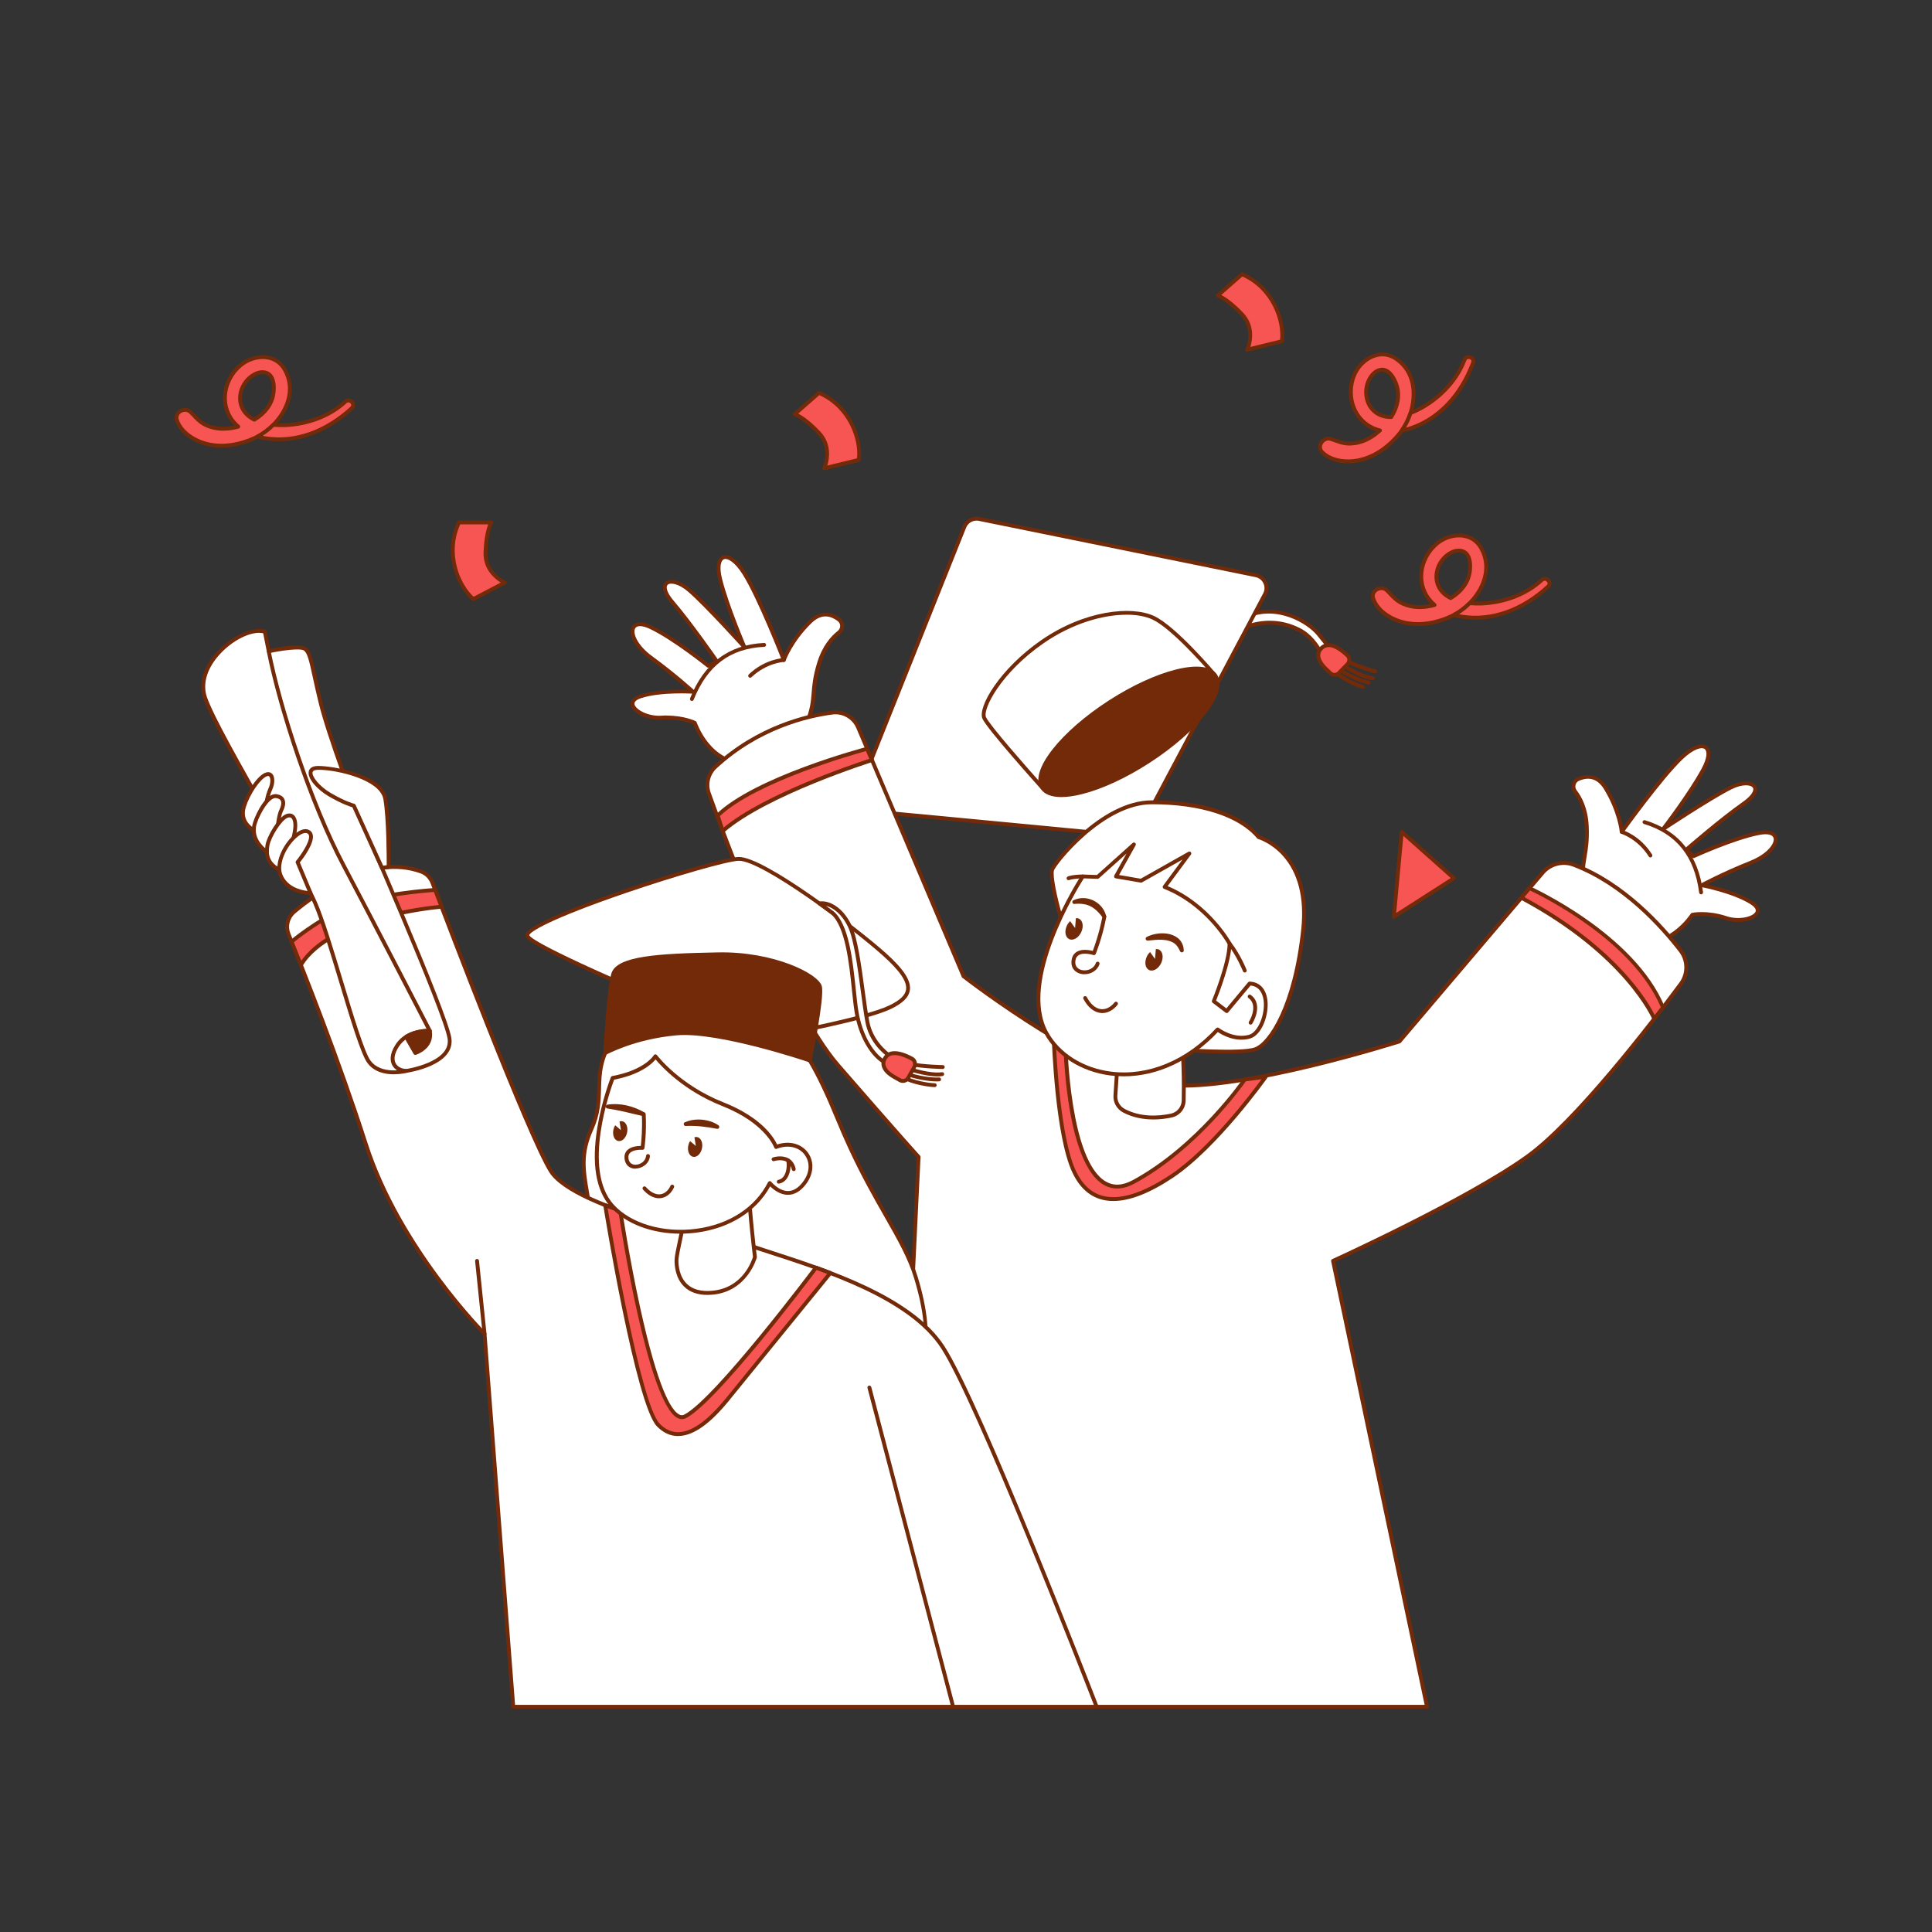 <svg transform="scale(1)" id="_01155_Graduation" xmlns="http://www.w3.org/2000/svg" viewBox="0 0 500 500" class="show_show__wrapper__graphic__5Waiy "><rect x="0" y="0" width="500" height="500" fill="#333333" stroke="none"/><title>React</title><g id="character-2"><path d="M320.47,163.02c5.93-2.65,11.22-2.33,15.77,0s5.87,7.28,7.3,7.85,1.96-1.23,1.96-1.23c0,0-1.8-2.54-4.34-5.61s-10.69-8.1-18.79-4.45c-8.1,3.65-1.91,3.44-1.91,3.44Z" fill="#fff" stroke-width="0"></path><path d="M344.08,171.48c-.23,0-.48-.05-.72-.14-.68-.27-1.22-1.11-1.96-2.28-1.12-1.77-2.65-4.18-5.39-5.59-4.73-2.42-9.9-2.42-15.34.01-.06.03-.12.04-.19.04-.94.03-2.54-.05-2.76-.98-.15-.67.28-1.54,4.44-3.42,8.49-3.83,16.86,1.54,19.38,4.58,2.52,3.05,4.34,5.62,4.36,5.64.09.12.11.28.07.43-.03.12-.35,1.13-1.19,1.54-.22.11-.46.16-.71.16ZM328.63,160.65c2.71,0,5.33.64,7.85,1.93,2.99,1.53,4.6,4.08,5.78,5.94.57.89,1.1,1.74,1.48,1.89.24.1.44.1.62.01.28-.13.48-.47.59-.71-.49-.68-2.08-2.85-4.16-5.37-2.36-2.85-10.23-7.9-18.2-4.31-3.08,1.39-3.71,2.06-3.84,2.27.24.13.96.22,1.62.22,2.83-1.25,5.59-1.88,8.27-1.88ZM320.48,163.02h0,0Z" fill="#732a09" stroke-width="0"></path><path d="M253.39,134.31l71.64,14.57c2.22.45,3.38,2.91,2.32,4.91l-32.25,60.72c-.64,1.21-1.95,1.91-3.31,1.78l-66.95-6.37c-2.25-.21-3.66-2.53-2.82-4.63l27.55-68.92c.61-1.52,2.22-2.39,3.82-2.06Z" fill="#fff" stroke-width="0"></path><path d="M292.11,216.81c-.12,0-.25,0-.37-.02l-66.95-6.37c-1.23-.12-2.31-.79-2.95-1.85-.64-1.05-.75-2.32-.29-3.47l27.55-68.92c.7-1.75,2.54-2.74,4.38-2.37h0l71.65,14.57c1.21.25,2.21,1.03,2.74,2.15.53,1.12.5,2.39-.08,3.48l-32.25,60.72c-.68,1.28-2,2.06-3.43,2.06ZM252.71,134.74c-1.16,0-2.23.7-2.68,1.82l-27.55,68.92c-.34.85-.26,1.79.22,2.57.48.78,1.28,1.28,2.19,1.37l66.95,6.37c1.17.1,2.27-.49,2.82-1.52l32.25-60.72c.43-.81.45-1.75.06-2.59-.39-.83-1.13-1.41-2.04-1.6l-71.65-14.57c-.19-.04-.39-.06-.58-.06Z" fill="#732a09" stroke-width="0"></path><path d="M269.76,203.86s-13.99-15.56-15.05-18.08,4.05-12.09,15.05-19.7,23.04-8.86,28.71-6.2,16.1,15.06,16.1,15.06l-44.81,28.93Z" fill="#fff" stroke-width="0"></path><path d="M269.76,204.37c-.14,0-.27-.06-.37-.17-.57-.64-14.06-15.65-15.14-18.22-1.28-3.04,4.54-12.91,15.23-20.31,11.15-7.72,23.37-8.98,29.21-6.24,5.7,2.67,15.84,14.68,16.27,15.19.09.11.13.25.11.4-.02.14-.1.27-.22.35l-44.81,28.93c-.08.05-.18.08-.27.08ZM291.53,159.09c-6.04,0-13.99,2.21-21.49,7.4-11.04,7.65-15.75,17.02-14.87,19.1.83,1.95,10.61,13.08,14.68,17.62l43.97-28.39c-1.9-2.21-10.64-12.19-15.56-14.49-1.72-.81-4.03-1.25-6.72-1.25Z" fill="#732a09" stroke-width="0"></path><ellipse cx="292.16" cy="189.4" rx="26.67" ry="9.14" transform="translate(-56.02 188.74) rotate(-32.85)" fill="#732a09" stroke-width="0"></ellipse><path d="M274.69,206.28c-2.6,0-4.44-.72-5.35-2.14-1.45-2.24-.35-5.88,3.09-10.25,3.33-4.22,8.48-8.69,14.51-12.59,6.03-3.89,12.22-6.75,17.44-8.04,5.39-1.34,9.16-.84,10.61,1.41,2.93,4.54-4.8,14.57-17.6,22.83-6.03,3.89-12.23,6.75-17.44,8.04-1.98.49-3.74.74-5.25.74ZM309.64,173.53c-1.42,0-3.11.23-5.02.71-5.12,1.27-11.2,4.08-17.14,7.91-5.94,3.83-11.01,8.23-14.27,12.37-3.11,3.94-4.21,7.25-3.03,9.08,1.18,1.83,4.65,2.19,9.53.98,5.12-1.27,11.2-4.08,17.14-7.91,11.92-7.69,19.84-17.52,17.3-21.45-.72-1.12-2.29-1.68-4.51-1.68Z" fill="#732a09" stroke-width="0"></path><path d="M352.68,178.28s-.09,0-.13-.02c-1.35-.36-5.5-2.13-7.79-4.39-.2-.19-.2-.51,0-.71.19-.2.51-.2.71,0,2.13,2.1,6.12,3.81,7.35,4.14.27.07.43.34.35.61-.06.22-.26.37-.48.37Z" fill="#732a09" stroke-width="0"></path><path d="M354.14,177.13s-.06,0-.09,0c-1.98-.37-5.78-2.02-8.27-3.88-.22-.17-.27-.48-.1-.7.17-.22.48-.27.7-.1,2.6,1.94,6.23,3.39,7.86,3.7.27.05.45.31.4.58-.04.24-.25.41-.49.41Z" fill="#732a09" stroke-width="0"></path><path d="M355.28,176.01s-.03,0-.05,0c-2.65-.27-6.2-2.27-8.72-3.91-.23-.15-.3-.46-.15-.69.15-.23.46-.3.69-.15,3.43,2.23,6.37,3.56,8.28,3.76.27.03.47.27.45.55-.03.26-.24.45-.5.45Z" fill="#732a09" stroke-width="0"></path><path d="M355.88,174.28s-.09,0-.14-.02c-.19-.05-4.66-1.33-8.04-2.94-.25-.12-.35-.42-.24-.67.12-.25.42-.36.67-.24,3.31,1.58,7.84,2.87,7.88,2.88.27.08.42.35.34.62-.06.22-.26.36-.48.36Z" fill="#732a09" stroke-width="0"></path><path d="M342.07,167.67c-1.36,1.21-1.29,3.12,1.03,5.37l1.2,1.16c.62.61,1.62.59,2.22-.03l2.24-2.32c.6-.62.59-1.62-.04-2.22-1.61-1.53-4.66-3.86-6.65-1.97Z" fill="#f75454" stroke-width="0"></path><path d="M345.38,175.15c-.54,0-1.05-.21-1.44-.59l-1.2-1.16c-1.4-1.37-2.1-2.68-2.08-3.91.02-.83.38-1.59,1.06-2.19,1.69-1.6,4.3-.9,7.33,1.97.4.38.62.89.64,1.44.01.56-.19,1.09-.58,1.49l-2.24,2.32c-.38.4-.9.62-1.46.63-.01,0-.02,0-.03,0ZM343.85,167.47c-.52,0-1.02.17-1.44.57,0,0,0,0-.01.01-.47.42-.72.92-.73,1.47-.02.93.59,2.02,1.77,3.17l1.2,1.16c.21.2.46.3.76.3.29,0,.55-.12.75-.33l2.24-2.32c.2-.21.31-.48.3-.77,0-.28-.12-.54-.32-.74-1.12-1.06-2.96-2.54-4.52-2.54ZM342.07,167.67h0,0Z" fill="#732a09" stroke-width="0"></path><path d="M409.91,229.77c-1.01-6.99,1.07-8.04.75-15.81-.19-4.55-1.76-7.48-3.03-9.12-.83-1.07-.44-2.67.81-3.2,2.04-.87,4.94-1.18,7.1,2.37,3.7,6.07,4.15,11.28,4.15,11.28,0,0,10.09-14.09,15.46-19.19,5.37-5.09,9.11-3.28,5.61,3.16-3.5,6.44-10.35,15.31-10.35,15.31,0,0,12.06-8.02,17.44-10.72s9.42-.06,3.4,4.16c-6.03,4.23-14.87,11.93-14.87,11.93l1.91,1.65s10.15-4.67,16.88-5.99c6.73-1.32,5.4,4.68-2.02,7.65-7.42,2.97-12.71,5.85-12.71,5.85,0,0,8.04,1.5,12.78,4.45,4.74,2.94-1.59,5.69-6.55,4.05-4.95-1.64-8.69-.85-8.69-.85,0,0-6.23,9.87-16.05,6.77,0,0-10.58-5.37-12.02-13.74Z" fill="#fff" stroke-width="0"></path><path d="M425.69,244.61c-1.23,0-2.54-.19-3.92-.62-.52-.25-10.9-5.61-12.36-14.13,0,0,0,0,0-.01-.56-3.83-.19-5.97.19-8.23.34-2.01.69-4.08.55-7.63-.18-4.41-1.69-7.24-2.92-8.84-.5-.64-.66-1.46-.46-2.25.2-.78.74-1.4,1.47-1.72,3.15-1.35,5.89-.44,7.73,2.57,2.69,4.4,3.68,8.33,4.04,10.25,2.42-3.33,10.23-13.92,14.8-18.26,2.88-2.73,5.56-3.75,6.98-2.65,1.3,1,1.09,3.34-.59,6.41-2.4,4.41-6.39,10-8.67,13.08,3.81-2.48,11.21-7.23,15.09-9.18,3.02-1.52,5.98-1.53,6.88-.03.38.63.84,2.38-2.97,5.05-5.18,3.63-12.54,9.92-14.39,11.52l1.23,1.06c1.72-.77,10.63-4.7,16.7-5.89,3.79-.74,4.67.79,4.87,1.49.58,1.96-1.74,5.16-6.62,7.12-5.24,2.1-9.45,4.17-11.43,5.18,2.52.57,7.95,1.97,11.57,4.22,2.21,1.37,2.04,2.65,1.74,3.29-.93,1.99-5.24,2.82-8.71,1.67-4.15-1.37-7.42-1-8.23-.87-.81,1.17-5.47,7.41-12.58,7.41ZM410.4,229.69c1.38,8.02,11.65,13.32,11.75,13.37,9.26,2.92,15.34-6.49,15.41-6.59.07-.11.19-.19.32-.22.16-.03,3.92-.8,8.95.86,3.32,1.1,6.91.1,7.49-1.14.37-.79-.69-1.6-1.36-2.01-4.6-2.86-12.53-4.36-12.61-4.38-.21-.04-.37-.2-.4-.41-.03-.21.07-.42.25-.52.05-.03,5.4-2.93,12.77-5.87,4.54-1.82,6.42-4.6,6.03-5.91-.27-.9-1.66-1.19-3.72-.79-6.59,1.29-16.67,5.91-16.77,5.95-.18.08-.39.05-.54-.08l-1.91-1.65c-.11-.09-.17-.23-.17-.38,0-.15.06-.28.17-.38.09-.08,8.93-7.77,14.91-11.96,2.55-1.79,3.04-3.12,2.68-3.71-.46-.77-2.65-1.06-5.57.41-5.29,2.66-17.26,10.61-17.38,10.69-.2.14-.48.1-.64-.08s-.18-.45-.03-.65c.07-.09,6.86-8.92,10.3-15.24,1.64-3.02,1.49-4.65.86-5.14-.79-.61-2.9-.05-5.68,2.58-5.28,5-15.3,18.97-15.4,19.11-.12.17-.34.24-.54.19-.2-.06-.35-.23-.37-.44,0-.05-.49-5.18-4.08-11.06-1.59-2.6-3.77-3.33-6.48-2.17-.44.19-.77.57-.89,1.05-.13.49-.02,1,.28,1.39,1.32,1.71,2.94,4.73,3.13,9.41.15,3.66-.23,5.88-.56,7.84-.39,2.28-.72,4.25-.19,7.91Z" fill="#732a09" stroke-width="0"></path><path d="M440.24,231.45c-.25,0-.46-.18-.5-.44-1.21-9.4-5.89-15.22-14.3-17.78-.26-.08-.41-.36-.33-.62.08-.26.36-.41.62-.33,8.71,2.65,13.76,8.91,15.01,18.61.04.27-.16.52-.43.56-.02,0-.04,0-.06,0Z" fill="#732a09" stroke-width="0"></path><path d="M427.13,221.9c-.17,0-.33-.08-.42-.23-2.91-4.61-7.12-5.89-7.16-5.9-.26-.08-.42-.35-.34-.62.08-.26.35-.42.62-.34.19.05,4.6,1.38,7.72,6.33.15.23.08.54-.16.69-.08.05-.18.08-.27.08Z" fill="#732a09" stroke-width="0"></path><path d="M208.75,187.27c2.71-6.52.95-8.05,3.19-15.5,1.31-4.36,3.55-6.81,5.19-8.09,1.07-.84,1.08-2.48,0-3.3-1.76-1.35-4.49-2.37-7.47.54-5.09,4.97-6.81,9.9-6.81,9.9,0,0-6.29-16.15-10.23-22.42-3.95-6.26-8.02-5.43-6.22,1.67s6.24,17.39,6.24,17.39c0,0-9.7-10.75-14.24-14.7-4.54-3.95-9.12-2.39-4.32,3.19,4.79,5.59,11.46,15.24,11.46,15.24l-2.26,1.12s-8.68-7.04-14.87-9.98c-6.19-2.94-6.39,3.2.07,7.91,6.45,4.71,10.87,8.81,10.87,8.81,0,0-8.16-.53-13.48,1.15-5.32,1.68.14,5.91,5.34,5.55,5.21-.36,8.63,1.33,8.63,1.33,0,0,3.6,11.11,13.88,10.53,0,0,11.58-2.58,15.04-10.34Z" fill="#fff" stroke-width="0"></path><path d="M193,198.12c-9.22,0-13.01-9.14-13.57-10.67-.76-.32-3.85-1.5-8.19-1.2-3.64.26-7.61-1.61-8.02-3.77-.13-.69.02-1.97,2.5-2.75,4.07-1.29,9.67-1.3,12.26-1.23-1.67-1.47-5.23-4.52-9.79-7.85-4.25-3.1-5.7-6.77-4.65-8.53.37-.62,1.61-1.89,5.09-.23,5.59,2.65,13.25,8.66,14.72,9.84l1.46-.72c-1.4-2.01-6.98-9.93-11.09-14.73-3.03-3.53-2.15-5.11-1.63-5.62,1.24-1.24,4.1-.49,6.66,1.73,3.28,2.85,9.28,9.28,12.35,12.63-1.44-3.55-3.93-9.96-5.16-14.82-.86-3.39-.49-5.71,1.02-6.36,1.65-.71,3.99.94,6.11,4.29,3.36,5.33,8.31,17.53,9.83,21.35.82-1.78,2.76-5.33,6.45-8.93,2.52-2.46,5.4-2.66,8.12-.58.63.48.99,1.22,1,2.02,0,.82-.36,1.57-1,2.07-1.59,1.24-3.75,3.61-5.02,7.84-1.02,3.4-1.19,5.5-1.36,7.53-.19,2.29-.36,4.45-1.85,8.02,0,0,0,0,0,.01-3.52,7.9-14.91,10.52-15.39,10.62-.28.02-.55.02-.81.02ZM172.67,185.2c4.42,0,7.24,1.37,7.37,1.43.12.06.21.17.25.29.04.11,3.6,10.73,13.38,10.18.03-.01,11.29-2.61,14.61-10.04,1.42-3.42,1.58-5.41,1.77-7.71.16-1.98.34-4.23,1.4-7.73,1.34-4.48,3.66-7.01,5.36-8.34.39-.31.62-.77.62-1.28,0-.49-.22-.94-.61-1.24-2.34-1.8-4.63-1.63-6.81.5-4.95,4.83-6.67,9.66-6.69,9.71-.07.2-.25.33-.46.33-.21,0-.4-.12-.47-.32-.06-.16-6.32-16.18-10.19-22.33-2.04-3.24-3.95-4.3-4.87-3.91-.73.31-1.29,1.86-.44,5.19,1.77,6.98,6.17,17.22,6.21,17.32.1.23.02.49-.19.62-.21.13-.48.1-.64-.09-.1-.11-9.73-10.77-14.2-14.66-2.46-2.14-4.66-2.41-5.29-1.77-.49.49-.35,1.9,1.68,4.26,4.76,5.54,11.42,15.19,11.49,15.28.08.12.11.27.07.41-.04.14-.13.26-.26.32l-2.26,1.12c-.17.09-.38.06-.54-.06-.09-.07-8.71-7.03-14.77-9.92-1.9-.9-3.32-.96-3.8-.16-.7,1.17.44,4.33,4.38,7.21,6.4,4.68,10.87,8.81,10.92,8.85.15.14.2.37.12.56-.08.2-.28.31-.49.3-.08,0-8.13-.51-13.3,1.12-.75.24-1.98.76-1.81,1.62.25,1.34,3.47,3.2,6.97,2.96.52-.04,1.03-.05,1.51-.05ZM208.75,187.27h0,0Z" fill="#732a09" stroke-width="0"></path><path d="M179.06,181.41c-.06,0-.12-.01-.18-.04-.26-.1-.38-.39-.28-.65,3.61-9.09,10.05-13.9,19.14-14.32.28-.03.51.2.52.48.01.28-.2.51-.48.52-8.79.4-14.76,4.88-18.26,13.69-.08.2-.27.32-.46.32Z" fill="#732a09" stroke-width="0"></path><path d="M194.13,175.4c-.13,0-.27-.05-.36-.16-.19-.2-.18-.52.02-.71,4.25-4.02,8.85-4.21,9.05-4.22.27,0,.51.21.52.48,0,.28-.21.51-.48.52-.04,0-4.43.2-8.4,3.95-.1.09-.22.14-.34.14Z" fill="#732a09" stroke-width="0"></path><path d="M399.24,225.85l-37.08,43.68s-40.51,12.93-59.5,11.31c-18.99-1.62-53.3-28.17-53.3-28.17l-27.29-64.41c-1.12-2.63-3.84-4.2-6.68-3.83-6.73.88-19.25,3.89-30.25,14.05-1.88,1.74-2.55,4.43-1.69,6.84,4.63,12.96,20.38,55.35,33.51,70.46,15.58,17.94,20.77,23.64,20.77,23.64l-6.88,142.3h138.46l-24.32-115.39s34.19-15.5,50.15-26.91c12.68-9.06,32.32-34.66,39.85-44.78,1.9-2.56,1.89-6.07-.06-8.59-4.78-6.2-14.71-17.31-27.64-22.23-2.85-1.08-6.08-.29-8.05,2.04Z" fill="#fff" stroke-width="0"></path><path d="M369.31,442.21h-138.46c-.14,0-.27-.06-.36-.16-.09-.1-.14-.23-.14-.37l6.87-142.09c-.93-1.03-6.59-7.32-20.64-23.5-13.2-15.2-29.06-57.9-33.6-70.62-.93-2.6-.22-5.5,1.82-7.38,11.17-10.31,23.92-13.31,30.53-14.18,3.04-.4,6.01,1.3,7.21,4.13l27.24,64.29c2.09,1.6,34.81,26.45,52.93,27.99,18.13,1.55,56.57-10.43,59.17-11.25l36.99-43.57.38.32-.38-.32c2.09-2.47,5.55-3.34,8.61-2.18,13.05,4.96,23.06,16.16,27.86,22.39,2.07,2.68,2.09,6.46.06,9.2-7.79,10.48-27.28,35.83-39.96,44.89-14.93,10.67-46.14,25.08-49.87,26.79l24.23,115c.03.15,0,.3-.1.42-.09.12-.24.18-.39.18ZM231.37,441.21h137.32l-24.19-114.79c-.05-.23.07-.46.28-.56.34-.16,34.33-15.61,50.07-26.86,12.56-8.98,31.98-34.23,39.74-44.67,1.77-2.37,1.74-5.66-.05-7.99-4.74-6.15-14.6-17.19-27.42-22.06-2.66-1.01-5.67-.25-7.49,1.89l-37.08,43.68c-.06.07-.14.12-.23.15-.41.13-40.82,12.95-59.7,11.33-18.92-1.62-52.16-27.19-53.56-28.28-.07-.05-.12-.12-.15-.2l-27.29-64.41c-1.03-2.42-3.56-3.87-6.16-3.53-6.49.85-19.01,3.79-29.98,13.92-1.74,1.61-2.35,4.08-1.56,6.31,4.53,12.68,20.34,55.24,33.42,70.3,15.39,17.72,20.71,23.58,20.76,23.63.09.1.14.23.13.36l-6.85,141.78Z" fill="#732a09" stroke-width="0"></path><path d="M322.14,279.37s-11.73,17.22-28.68,26.46c-16.95,9.23-17.73-35.59-17.73-35.59l-3.04-1.77s.75,25.12,5.28,34.74c4.52,9.62,13.64,8.95,25.28,1.18s24.32-25.73,24.32-25.73l-5.43.71Z" fill="#f75454" stroke-width="0"></path><path d="M288.12,310.82c-1.1,0-2.15-.14-3.12-.41-3.2-.89-5.71-3.24-7.48-6.99-4.51-9.6-5.29-33.91-5.32-34.94,0-.18.09-.35.24-.44.16-.09.35-.09.51,0l3.04,1.77c.15.09.25.25.25.42,0,.3.63,30.13,9.91,35.53,2.08,1.21,4.4,1.09,7.08-.38,16.64-9.06,28.39-26.13,28.51-26.3.08-.12.21-.2.35-.21l5.43-.71c.2-.03.39.07.49.24.1.17.09.38-.02.55-.13.18-12.86,18.13-24.45,25.86-6,4-11.17,6.01-15.41,6.01ZM273.23,269.36c.19,4.58,1.25,25.25,5.19,33.64,1.63,3.47,3.93,5.64,6.84,6.45,4.45,1.24,10.41-.6,17.71-5.47,9.92-6.61,20.74-20.88,23.51-24.67l-4.06.53c-1.34,1.9-12.81,17.76-28.73,26.43-2.98,1.62-5.69,1.74-8.06.36-9.37-5.46-10.32-32.81-10.4-36.1l-2.01-1.17Z" fill="#732a09" stroke-width="0"></path><path d="M305.29,261.29c1.13,11.14,1.16,19.38,1.05,23.53-.05,1.89-1.39,3.51-3.24,3.89-3.05.64-7.86,1.03-12.2-1.25-1.45-.76-2.33-2.29-2.23-3.92l.6-9.17,16.02-13.08Z" fill="#fff" stroke-width="0"></path><path d="M298.46,289.71c-2.48,0-5.21-.45-7.8-1.8-1.63-.86-2.61-2.58-2.49-4.4l.6-9.17c0-.14.08-.27.18-.35l16.02-13.08c.14-.12.34-.15.51-.07.17.07.29.23.31.41,1.15,11.28,1.15,19.62,1.05,23.59-.05,2.14-1.55,3.94-3.64,4.37-1.36.28-2.99.51-4.74.51ZM289.75,274.62l-.59,8.95c-.09,1.42.68,2.78,1.96,3.45,4.15,2.17,8.75,1.85,11.87,1.2,1.63-.34,2.8-1.75,2.84-3.42.1-3.84.09-11.78-.96-22.54l-15.13,12.36Z" fill="#732a09" stroke-width="0"></path><path d="M274.56,237.6c-1.7-5.9-2.65-10.88-2.3-12.42s12.8-17.55,25.84-17.55,22.88,3.32,27.62,9.01c0,0,13.6,3.81,11.54,23.75-2.06,19.94-8.52,29.79-12.42,31.16s-21.86,0-21.86,0l-28.43-33.96Z" fill="#fff" stroke-width="0"></path><path d="M317.38,272.66c-6.31,0-13.94-.58-14.43-.61-.13-.01-.26-.08-.35-.18l-28.43-33.96c-.04-.05-.08-.12-.1-.18-1.4-4.87-2.75-10.75-2.3-12.67.35-1.51,12.96-17.93,26.33-17.93s22.94,3.22,27.91,9.08c.72.23,3.76,1.36,6.62,4.49,2.94,3.22,6.21,9.26,5.12,19.74-2.14,20.62-8.79,30.19-12.75,31.58-1.36.48-4.32.64-7.64.64ZM303.24,271.07c2.02.15,17.92,1.26,21.45.01,3.57-1.26,10.01-10.73,12.09-30.74.83-7.98-.84-14.53-4.83-18.92-3.01-3.32-6.31-4.28-6.35-4.29-.1-.03-.18-.08-.25-.16-4.68-5.61-14.6-8.83-27.24-8.83s-24.99,15.71-25.36,17.16c-.32,1.4.58,6.24,2.26,12.07l28.23,33.71Z" fill="#732a09" stroke-width="0"></path><path d="M280.21,226.83s-17.19,26.17-9.5,40.39c6.7,12.37,28.31,16.66,44.39-.79,0,0,3.96,3.09,8.29,1.86s6.68-13.49,0-13.74l-5.94,7.13-3.34-2.55s4.08-9.93,4.08-14.92c0,0-5.52-10.2-16.8-14.65l6.41-8.66-12.5,7.05-6.48-1.11,4.63-8.29-9.39,8.41-3.85-.12Z" fill="#fff" stroke-width="0"></path><path d="M290.85,278.55c-1.14,0-2.28-.07-3.42-.21-7.56-.95-13.98-5.01-17.15-10.88-3.27-6.03-2.65-14.76,1.84-25.95,3.32-8.27,7.64-14.89,7.68-14.95.1-.15.26-.21.43-.23l3.65.12,9.24-8.28c.18-.16.45-.17.65-.02.19.15.24.42.12.63l-4.28,7.67,5.61.96,12.34-6.97c.21-.11.46-.07.62.1.16.18.17.44.03.63l-6.03,8.15c10.92,4.59,16.4,14.53,16.46,14.63.04.07.06.16.06.24,0,4.56-3.24,12.91-3.98,14.76l2.66,2.03,5.63-6.76c.1-.12.26-.18.4-.18,2.56.1,4.23,1.84,4.59,4.8.46,3.78-1.43,9.05-4.47,9.92-3.79,1.09-7.24-.92-8.36-1.67-6.96,7.4-15.65,11.46-24.33,11.46ZM280.48,227.34c-1.67,2.63-16.41,26.55-9.32,39.64,3.02,5.58,9.15,9.46,16.4,10.36,9.58,1.2,19.49-2.9,27.19-11.25.18-.19.47-.21.68-.06.04.03,3.82,2.92,7.85,1.77,2.26-.65,4.19-5.19,3.75-8.84-.17-1.38-.83-3.67-3.39-3.9l-5.78,6.93c-.17.21-.47.24-.69.08l-3.34-2.55c-.18-.14-.25-.38-.16-.59.04-.1,3.98-9.72,4.04-14.6-.63-1.1-6.13-10.23-16.49-14.32-.14-.06-.25-.18-.3-.33-.04-.15-.01-.31.08-.44l5.01-6.78-10.46,5.9c-.1.06-.22.08-.33.06l-6.48-1.11c-.16-.03-.3-.13-.37-.28s-.06-.32.01-.46l3.17-5.68-7.16,6.42c-.1.09-.22.14-.35.13l-3.56-.12Z" fill="#732a09" stroke-width="0"></path><path d="M296.77,242.48c3.38-1.75,9.33-1.3,9.59,3.45.03.28-.18.52-.45.54-.22.02-.41-.1-.5-.28-.36-.77-.76-1.47-1.32-1.93-1.95-1.45-4.69-1.07-7-.83-.57.12-.84-.72-.31-.95h0Z" fill="#732a09" stroke-width="0"></path><path d="M277.81,232.99c3.35-1.65,7.59.46,8.45,4.04.08.26-.06.55-.33.63-.22.07-.45-.02-.58-.21-1.26-1.76-2.86-3.24-5.07-3.49-.71-.1-1.5-.1-2.22-.02-.55.07-.76-.74-.26-.95h0Z" fill="#732a09" stroke-width="0"></path><path d="M280.66,252.14c-.34,0-.68-.04-1-.12-1.36-.34-2.68-1.48-2.31-3.65.15-.92.59-1.6,1.31-2.04,1.34-.81,3.27-.46,4.15-.24.44-1.15,1.68-4.61,2.51-8.94.05-.27.31-.45.58-.4.27.05.45.31.4.58-1.03,5.42-2.71,9.51-2.73,9.55-.1.24-.37.37-.62.28-.02,0-2.44-.79-3.78.02-.46.28-.74.72-.84,1.34-.31,1.84,1,2.37,1.57,2.52,1.37.34,3.18-.25,3.7-1.82.09-.26.37-.4.63-.31.26.09.4.37.31.63-.58,1.73-2.3,2.59-3.89,2.59Z" fill="#732a09" stroke-width="0"></path><path d="M300.5,249.27c-.71,1.47-2.11,2.26-3.12,1.77s-1.27-2.07-.56-3.54c.21-.44.5-.82.81-1.12l1.29,1.79.21-2.55c.28-.03.55,0,.8.13,1.01.49,1.27,2.07.56,3.53Z" fill="#732a09" stroke-width="0"></path><path d="M279.81,241.27c-.71,1.47-2.11,2.26-3.12,1.77s-1.27-2.07-.56-3.54c.21-.44.5-.82.81-1.12l1.29,1.79.21-2.55c.28-.03.55,0,.8.13,1.01.49,1.27,2.07.56,3.53Z" fill="#732a09" stroke-width="0"></path><path d="M285.28,262.18c-.13,0-.25,0-.38-.02-1.76-.16-3.36-1.46-4.51-3.64-.13-.24-.03-.55.21-.67.24-.13.55-.04.67.21.99,1.88,2.31,2.98,3.72,3.11,1.22.11,2.48-.52,3.44-1.74.17-.21.49-.25.7-.08.22.17.25.49.08.7-1.08,1.37-2.5,2.13-3.94,2.13Z" fill="#732a09" stroke-width="0"></path><path d="M323.66,265.17c-.09,0-.18-.02-.26-.07-.24-.14-.31-.45-.17-.69.95-1.56,1.99-4.6-.11-6.1-.23-.16-.28-.47-.12-.7.16-.23.47-.28.7-.12,2.7,1.92,1.52,5.57.39,7.43-.09.15-.26.24-.43.24Z" fill="#732a09" stroke-width="0"></path><path d="M280.21,226.83c-2.77.06-3.67.47-3.67.47" fill="#fff" stroke-width="0"></path><path d="M276.54,227.8c-.19,0-.38-.11-.46-.3-.11-.25,0-.54.25-.66.1-.05,1.08-.46,3.87-.52.29,0,.5.21.51.49s-.21.5-.49.51c-2.58.06-3.47.43-3.48.43-.06.03-.13.04-.2.04Z" fill="#732a09" stroke-width="0"></path><path d="M318.2,244.2c2.39,3.06,3.94,6.98,3.94,6.98" fill="#fff" stroke-width="0"></path><path d="M322.14,251.68c-.2,0-.39-.12-.46-.32-.02-.04-1.55-3.88-3.87-6.85-.17-.22-.13-.53.09-.7.22-.17.53-.13.7.09,2.41,3.08,3.95,6.94,4.01,7.1.1.26-.02.55-.28.65-.06.02-.12.04-.18.04Z" fill="#732a09" stroke-width="0"></path><path d="M395.83,229.86s26.65,11.86,34.55,30.87l-2.25,2.92s-6.87-16.63-34.39-31.32l2.09-2.47Z" fill="#f75454" stroke-width="0"></path><path d="M428.13,264.15s-.04,0-.07,0c-.18-.02-.33-.14-.4-.3-.07-.17-7.15-16.65-34.17-31.07-.13-.07-.23-.2-.26-.35s.01-.3.11-.42l2.09-2.47c.14-.17.38-.22.58-.13.27.12,26.92,12.16,34.81,31.14.07.17.04.36-.07.5l-2.25,2.92c-.1.12-.24.19-.4.19ZM394.52,232.18c13.96,7.54,22.44,15.56,27.12,20.99,3.93,4.56,5.87,8.05,6.6,9.52l1.57-2.04c-7.38-17.3-30.74-28.73-33.84-30.19l-1.45,1.71Z" fill="#732a09" stroke-width="0"></path><path d="M185.74,211.04c10.02-9.68,38.67-17.27,38.67-17.27l1.24,2.93s-27.45,8.61-38.62,18.35l-1.29-4Z" fill="#f75454" stroke-width="0"></path><path d="M187.02,215.55s-.09,0-.13-.02c-.16-.04-.29-.17-.34-.33l-1.29-4c-.06-.18,0-.38.13-.51,10-9.66,37.71-17.08,38.89-17.39.24-.06.49.06.59.29l1.24,2.92c.06.13.05.28,0,.41-.06.13-.17.22-.3.27-.27.08-27.48,8.69-38.44,18.25-.09.08-.21.12-.33.12ZM186.31,211.19l.96,2.99c10.56-8.75,33.9-16.56,37.7-17.79l-.86-2.02c-3.54.98-28.46,8.07-37.8,16.82Z" fill="#732a09" stroke-width="0"></path></g><g id="character-3"><path d="M150.23,349.79c6.81,17.33,66.95,18.26,79.68,12.49,12.72-5.76,10.48-20.61,7.14-31.6-2.91-9.62-9.61-17.65-17.05-33.71-1.06-2.28-2.12-4.71-3.2-7.34-2.48-6.05-4.79-11.05-7.24-15.19-6.12-10.35-13.15-15.22-25.85-17.04-8.29-4.45-14.92-1.07-20.47,5.21-1.57,1.76-3.04,3.75-4.44,5.86-3.47,5.24-3.65,9.1-3.75,13.01-.09,3.27-.13,6.57-2.01,10.74-4.14,9.18-.63,14.58-.05,24.78.58,10.19-9.59,15.47-2.77,32.8Z" fill="#fff" stroke-width="0"></path><path d="M204.14,365.97c-14.56,0-31.49-1.92-42.54-6.4-6.36-2.58-10.34-5.81-11.83-9.6h0c-4.38-11.13-1.83-17.47.42-23.06,1.29-3.21,2.52-6.25,2.31-9.89-.18-3.15-.63-5.79-1.07-8.34-.94-5.48-1.75-10.22,1.16-16.67,1.78-3.96,1.87-7.17,1.96-10.27v-.27c.11-3.66.22-7.8,3.84-13.27,1.55-2.34,3.02-4.28,4.48-5.91,6.68-7.56,13.55-9.32,21-5.36,12.51,1.81,19.84,6.66,26.12,17.27,2.29,3.87,4.53,8.58,7.27,15.25,1.07,2.61,2.12,5,3.19,7.32,3.34,7.22,6.51,12.76,9.3,17.65,3.44,6.02,6.16,10.78,7.77,16.12,5.1,16.82,2.61,27.66-7.41,32.2-4.53,2.05-14.52,3.24-25.97,3.24ZM176.38,255.89c-4.38,0-8.6,2.34-12.76,7.05-1.43,1.6-2.87,3.5-4.39,5.8-3.47,5.23-3.57,9.05-3.67,12.75v.27c-.1,3.2-.19,6.52-2.05,10.66-2.79,6.18-2.04,10.55-1.09,16.09.42,2.46.9,5.25,1.08,8.45.22,3.86-1.04,7-2.38,10.32-2.29,5.68-4.66,11.56-.42,22.32h0c1.38,3.52,5.18,6.56,11.28,9.04,19.55,7.94,57.58,7.78,67.73,3.18,9.63-4.36,11.88-14.5,6.87-31-1.58-5.24-4.28-9.95-7.68-15.92-2.8-4.91-5.98-10.48-9.34-17.73-1.08-2.33-2.13-4.74-3.21-7.36-2.68-6.54-4.97-11.35-7.21-15.12-6.2-10.47-13.1-15.02-25.49-16.8-.06,0-.11-.03-.17-.05-2.42-1.3-4.78-1.95-7.09-1.95Z" fill="#732a09" stroke-width="0"></path><path d="M192.15,321.74c15.84,5.35,42.32,12.27,51.84,26.92s39.82,93.05,39.82,93.05h-150.97l-7.44-96.52s-21.99-21.92-30.72-49.12c-7-21.82-16.51-45.7-19.99-54.29-.83-2.05-.25-4.39,1.44-5.82,5.89-4.95,20.1-15.11,32.92-10.38,1.34.49,2.37,1.59,2.88,2.93,4.21,11.12,24.81,65.19,30.61,74.55,6.47,10.44,49.61,18.68,49.61,18.68Z" fill="#fff" stroke-width="0"></path><path d="M283.81,442.21h-150.97c-.26,0-.48-.2-.5-.46l-7.42-96.34c-1.84-1.88-22.4-23.28-30.71-49.19-6.95-21.64-16.29-45.15-19.98-54.25-.91-2.26-.28-4.82,1.58-6.39,5.67-4.76,20.26-15.32,33.42-10.47,1.44.53,2.6,1.7,3.17,3.22,4.09,10.8,24.79,65.14,30.57,74.46,6.28,10.13,48.85,18.37,49.28,18.45.02,0,.04,0,.07.02,1.95.66,4.06,1.34,6.28,2.06,15.77,5.1,37.37,12.07,45.82,25.07,9.45,14.53,39.56,92.36,39.86,93.14.06.15.04.33-.05.46-.09.14-.25.22-.41.22ZM133.3,441.21h149.78c-3-7.74-30.59-78.56-39.51-92.28-8.26-12.7-29.66-19.61-45.29-24.66-2.21-.71-4.32-1.39-6.26-2.05-2.21-.42-43.44-8.46-49.91-18.9-5.83-9.4-26.56-63.82-30.65-74.64-.47-1.24-1.41-2.2-2.58-2.63-12.66-4.66-26.9,5.65-32.43,10.3-1.53,1.28-2.05,3.39-1.3,5.25,3.7,9.11,13.05,32.65,20,54.32,8.59,26.77,30.38,48.7,30.6,48.92.08.08.14.2.15.32l7.4,96.06Z" fill="#732a09" stroke-width="0"></path><path d="M246.66,442.21c-.22,0-.42-.15-.48-.37l-21.67-82.62c-.07-.27.09-.54.36-.61.27-.07.54.09.61.36l21.67,82.62c.07.27-.09.54-.36.61-.04.01-.09.02-.13.02Z" fill="#732a09" stroke-width="0"></path><path d="M211.17,328.08s-25.57,34.11-33.78,38.46c-8.22,4.35-16.87-53.17-16.87-53.17l-3.9-1.46s8.35,51.42,13.76,56.9,12.03.57,17.89-6.62c5.86-7.19,26.62-32.73,26.62-32.73l-3.72-1.38Z" fill="#f75454" stroke-width="0"></path><path d="M175.49,371.65c-2,0-3.84-.84-5.47-2.5-5.46-5.54-13.55-55.07-13.89-57.17-.03-.18.04-.35.18-.47.14-.11.33-.14.49-.08l3.9,1.46c.17.06.29.21.32.39.02.12,1.88,12.46,4.65,25.11,4.6,20.98,8.04,26.64,10.11,27.68.48.24.92.25,1.37,0,8.03-4.25,33.36-37.97,33.62-38.31.13-.18.37-.25.57-.17l3.72,1.38c.15.06.27.18.31.34s0,.32-.09.45c0,0-20.76,25.54-26.62,32.73-4.87,5.97-9.07,8.96-12.82,9.14-.11,0-.23,0-.34,0ZM157.25,312.67c1.12,6.71,8.62,50.85,13.48,55.78,1.54,1.56,3.2,2.29,5.06,2.19,3.41-.16,7.47-3.11,12.09-8.78,5.36-6.57,23.15-28.46,26.18-32.18l-2.71-1.01c-2.7,3.59-25.82,34.11-33.73,38.3-.73.39-1.52.39-2.29,0-7.54-3.8-14.58-48.78-15.26-53.25l-2.82-1.05Z" fill="#732a09" stroke-width="0"></path><path d="M241.92,281.34c-1.39,0-5.86-.64-8.66-2.24-.24-.14-.32-.44-.19-.68.14-.24.44-.32.68-.19,2.6,1.48,6.89,2.11,8.16,2.11.28,0,.5.22.5.5s-.22.5-.5.5Z" fill="#732a09" stroke-width="0"></path><path d="M242.42,279.87c-2.15,0-5.73-.6-8.33-1.64-.26-.1-.38-.39-.28-.65.1-.26.4-.38.65-.28,3.01,1.2,6.9,1.68,8.54,1.55.28-.03.51.19.54.46.02.28-.19.52-.46.54-.2.01-.42.02-.66.02Z" fill="#732a09" stroke-width="0"></path><path d="M242.58,278.57c-2.51,0-5.69-.85-8.09-1.63-.26-.09-.41-.37-.32-.63.09-.26.37-.41.63-.32,3.89,1.27,7.07,1.8,8.97,1.5.27-.05.53.14.57.41.04.27-.14.53-.41.57-.42.07-.87.1-1.35.1Z" fill="#732a09" stroke-width="0"></path><path d="M243.99,276.65h0c-.2,0-4.84-.08-8.53-.77-.27-.05-.45-.31-.4-.58.05-.27.32-.45.58-.4,3.6.67,8.31.75,8.36.75.28,0,.5.23.49.51,0,.27-.23.49-.5.49Z" fill="#732a09" stroke-width="0"></path><path d="M182.1,263.63s-43.3-17.78-45.55-21.31,48.41-19.9,54.63-20.04c6.21-.14,29.64,17.48,37.69,24.69,8.05,7.21,7.9,10.67,1.41,13.74s-27.38,6.88-27.38,6.88l-20.79-3.95Z" fill="#fff" stroke-width="0"></path><path d="M202.89,268.08s-.06,0-.09,0l-20.79-3.95s-.07-.02-.1-.03c-4.45-1.83-43.51-17.95-45.79-21.51-.12-.18-.27-.57,0-1.08,2.46-4.62,48.8-19.59,55.03-19.73.03,0,.05,0,.08,0,6.73,0,30.79,18.41,37.95,24.82,4.71,4.22,6.65,7.2,6.29,9.65-.27,1.86-1.86,3.42-5,4.91-6.48,3.06-26.65,6.76-27.51,6.92-.03,0-.06,0-.09,0ZM182.24,263.15l20.64,3.92c1.51-.28,21.02-3.92,27.17-6.82,2.81-1.33,4.22-2.65,4.44-4.15.3-2.06-1.6-4.85-5.97-8.77-8.18-7.33-31.24-24.56-37.27-24.56-.02,0-.05,0-.07,0-2.85.07-16.33,3.92-29.44,8.41-19.55,6.71-24.75,10.05-24.77,10.88,1.59,2.47,27.93,13.95,45.27,21.08Z" fill="#732a09" stroke-width="0"></path><path d="M193.63,305.76c.42,9.05,1.75,19.56,1.75,19.56,0,0-2.25,8.54-11.16,9.25-8.91.71-9.16-6.89-9.14-8.46.03-1.57,1.32-6.64,1.54-8.34.22-1.7,17.01-12.01,17.01-12.01Z" fill="#fff" stroke-width="0"></path><path d="M183.08,335.12c-2.49,0-4.48-.69-5.93-2.05-2.39-2.24-2.59-5.62-2.57-6.97.02-.98.47-3.11.91-5.17.28-1.31.55-2.55.63-3.22.23-1.75,12.13-9.23,17.24-12.37.15-.09.34-.1.5-.02.16.08.26.24.27.42.42,8.92,1.73,19.42,1.74,19.52,0,.06,0,.13-.01.19-.02.09-2.45,8.89-11.6,9.62-.41.03-.8.05-1.18.05ZM193.17,306.63c-7.74,4.78-15.7,10.18-16.06,11.23-.09.68-.36,1.94-.64,3.27-.41,1.92-.88,4.09-.89,4.98-.02,1.21.16,4.25,2.25,6.22,1.46,1.37,3.59,1.96,6.35,1.73,8.06-.65,10.42-7.85,10.69-8.79-.13-1.07-1.26-10.36-1.7-18.65Z" fill="#732a09" stroke-width="0"></path><path d="M158.56,278.98s-9.17,23.07-.14,33.09c9.04,10.02,33.05,9.42,40.79-5.89,0,0,4.56,5.69,8.9.11,4.35-5.58-.6-12.05-7.28-9.44,0,0-2.14-6.49-13.79-11.09-11.65-4.6-17.42-12.39-17.42-12.39,0,0-2.32,3.99-11.07,5.61Z" fill="#fff" stroke-width="0"></path><path d="M176.12,319.28c-7.34,0-14.14-2.52-18.07-6.88-3.85-4.28-5.01-11.25-3.44-20.72,1.16-6.99,3.46-12.83,3.48-12.89.06-.16.21-.28.37-.31,8.43-1.56,10.71-5.33,10.73-5.37.08-.15.24-.24.4-.25.17,0,.33.07.43.2.06.08,5.83,7.73,17.2,12.22,10.06,3.97,13.15,9.3,13.89,10.92,3.13-1.04,6.21-.26,7.94,2.05,1.77,2.37,1.55,5.64-.55,8.33-1.36,1.74-2.89,2.63-4.55,2.64-.01,0-.02,0-.03,0-2.09,0-3.8-1.4-4.6-2.2-3.56,6.48-10.41,10.82-18.93,11.96-1.43.19-2.87.29-4.28.29ZM158.93,279.42c-.95,2.53-8.35,23.19-.13,32.31,4.47,4.96,12.9,7.42,21.47,6.27,8.46-1.13,15.2-5.52,18.5-12.05.08-.15.23-.25.39-.27.17-.02.34.05.44.18.02.02,1.94,2.38,4.33,2.38,0,0,.02,0,.03,0,1.34-.01,2.61-.77,3.76-2.26,2.2-2.82,1.72-5.53.54-7.12-1.53-2.06-4.37-2.67-7.23-1.55-.13.05-.27.04-.39-.01-.12-.06-.22-.17-.26-.29-.02-.06-2.25-6.34-13.5-10.79-9.91-3.91-15.68-10.2-17.22-12.04-.99,1.19-3.92,3.92-10.72,5.23Z" fill="#732a09" stroke-width="0"></path><path d="M177.24,290.45c2.1-.94,4.51-.91,6.67-.22.72.22,1.4.58,2.02.99.23.15.3.47.14.7-.11.17-.32.25-.51.22-2.7-.53-5.31-.87-8.04-.74-.56.09-.8-.73-.29-.96h0Z" fill="#732a09" stroke-width="0"></path><path d="M157.17,285.89c3.31-.51,6.75.33,9.61,2.02.24.15.31.46.17.7-.11.19-.33.27-.53.23-1.58-.32-3.09-.73-4.61-1.08-1.51-.34-3.09-.65-4.61-.88-.55-.06-.57-.91-.02-.99h0Z" fill="#732a09" stroke-width="0"></path><path d="M164.45,302.46h-.01c-1.59,0-2.7-1.07-2.82-2.71-.06-.84.18-1.54.71-2.08.97-.97,2.68-1.1,3.51-1.11.14-1.13.46-4.33.26-8.17-.01-.28.2-.51.47-.53.27-.03.51.2.53.47.26,4.9-.3,8.65-.32,8.81-.04.26-.27.45-.53.42-.62-.04-2.4,0-3.2.8-.33.33-.46.75-.42,1.29.12,1.6,1.32,1.78,1.83,1.78h0c1.23,0,2.62-.88,2.74-2.3.02-.27.26-.48.54-.46.27.02.48.26.46.54-.17,1.99-2.07,3.21-3.74,3.21Z" fill="#732a09" stroke-width="0"></path><path d="M181.67,297.2c-.3,1.42-1.34,2.39-2.31,2.18-.99-.21-1.53-1.51-1.23-2.93.09-.42.25-.81.46-1.14l1.49,1.26-.36-2.24c.24-.09.47-.11.72-.06.97.21,1.53,1.51,1.23,2.92Z" fill="#732a09" stroke-width="0"></path><path d="M162.29,293.11c-.3,1.42-1.34,2.39-2.31,2.18-.99-.21-1.53-1.51-1.23-2.93.09-.42.25-.81.46-1.14l1.49,1.26-.36-2.24c.24-.09.47-.11.72-.06.97.21,1.53,1.51,1.23,2.92Z" fill="#732a09" stroke-width="0"></path><path d="M170.56,310.11c-1.4,0-2.86-.78-4.15-2.24-.18-.21-.16-.52.04-.71.21-.18.52-.17.71.04,1.23,1.39,2.58,2.05,3.81,1.87,1.06-.16,1.99-.96,2.55-2.19.11-.25.41-.36.66-.25.25.12.36.41.25.66-.71,1.55-1.91,2.56-3.31,2.77-.18.03-.37.04-.55.04Z" fill="#732a09" stroke-width="0"></path><path d="M205.43,303.08c-.23,0-.43-.16-.49-.39-.22-.95-.67-1.63-1.35-2.02-1.36-.78-3.23-.19-3.24-.18-.26.08-.54-.06-.63-.32-.08-.26.06-.54.32-.63.09-.03,2.3-.73,4.04.26.93.53,1.55,1.43,1.83,2.67.06.27-.11.54-.38.6-.04,0-.07.01-.11.01Z" fill="#732a09" stroke-width="0"></path><path d="M201.54,306.33c-.24,0-.45-.17-.49-.41-.05-.27.13-.53.4-.58.63-.11,1.14-.5,1.52-1.14.74-1.28.72-3.11.5-3.74-.09-.26.04-.55.3-.64.26-.09.55.04.64.3.32.91.3,3.06-.58,4.57-.52.9-1.28,1.46-2.21,1.62-.03,0-.06,0-.09,0Z" fill="#732a09" stroke-width="0"></path><path d="M156.62,272.54s7.31-4.1,18.46-5.09c11.15-.99,34.48,7,34.48,7,0,0,3.35-16.18,2.65-19.07s-12-8.68-26.47-8.4c-14.47.28-25.91.83-27.07,5.2s-2.05,20.36-2.05,20.36Z" fill="#732a09" stroke-width="0"></path><path d="M209.55,274.94c-.05,0-.11,0-.16-.03-.23-.08-23.34-7.93-34.27-6.97-10.92.97-18.19,4.99-18.26,5.03-.16.09-.35.09-.51-.01-.15-.1-.24-.27-.23-.45.04-.65.91-16.08,2.07-20.46,1.24-4.7,12.2-5.27,27.54-5.57,14.52-.31,26.17,5.53,26.96,8.78.72,2.97-2.51,18.62-2.65,19.29-.03.14-.12.26-.24.33-.08.04-.16.07-.25.07ZM177.16,266.86c10.75,0,28.61,5.79,32.02,6.93.99-4.84,3.07-16.1,2.54-18.3-.6-2.45-11.62-8.32-25.97-8.01-13.92.27-25.54.82-26.6,4.83-.98,3.69-1.78,16-1.98,19.39,2.2-1.07,8.82-3.95,17.87-4.75.67-.06,1.38-.09,2.13-.09Z" fill="#732a09" stroke-width="0"></path><path d="M215.4,236.22c4.99,4.27,5.13,18.66,6.26,25.58,1.05,6.42,4.17,11.51,7.66,13.33.45.23,1,.12,1.3-.28h0c.36-.46.27-1.13-.21-1.46-1.64-1.15-5.03-4.06-5.95-8.94-1.23-6.51-2.3-20.13-4.58-24.83s-5.79-6.14-7.78-5.79l3.3,2.4Z" fill="#fff" stroke-width="0"></path><path d="M229.81,275.75c-.24,0-.49-.06-.72-.18-3.78-1.97-6.89-7.35-7.92-13.69-.26-1.61-.47-3.64-.7-5.79-.72-6.89-1.7-16.32-5.38-19.48l-3.28-2.39c-.16-.12-.24-.32-.19-.52.05-.2.2-.34.4-.38,2.39-.42,6.01,1.3,8.32,6.07,1.59,3.28,2.58,10.64,3.45,17.14.4,2.96.78,5.76,1.17,7.82.9,4.77,4.32,7.62,5.75,8.63.34.24.56.6.62,1.01.06.41-.05.84-.31,1.17-.3.38-.75.59-1.21.59ZM213.77,234.42l1.92,1.4s.02.02.03.02c3.99,3.41,4.96,12.69,5.74,20.15.22,2.13.43,4.15.69,5.73.99,6.05,3.89,11.14,7.4,12.97.23.12.52.06.68-.14.09-.12.13-.26.11-.41-.02-.14-.09-.26-.21-.34-1.9-1.33-5.22-4.31-6.16-9.26-.39-2.08-.77-4.89-1.17-7.87-.86-6.42-1.84-13.7-3.36-16.84-1.65-3.41-3.92-4.96-5.66-5.41Z" fill="#732a09" stroke-width="0"></path><path d="M229.07,273.8c-1,1.52-.45,3.34,2.38,4.93l1.45.82c.76.42,1.72.15,2.14-.61l1.57-2.82c.42-.76.15-1.72-.61-2.13-1.95-1.06-5.49-2.53-6.93-.19Z" fill="#f75454" stroke-width="0"></path><path d="M233.67,280.25c-.35,0-.7-.09-1.01-.26l-1.45-.82c-1.71-.96-2.72-2.05-3.01-3.25-.2-.81-.04-1.63.46-2.39,1.23-1.98,3.92-1.98,7.59.02.48.26.83.7.98,1.23.16.54.09,1.1-.18,1.59l-1.57,2.82c-.27.48-.71.83-1.24.98-.19.05-.38.08-.57.08ZM231.53,273.05c-.84,0-1.58.27-2.03,1.02,0,0,0,0,0,.01-.35.53-.46,1.07-.32,1.61.22.9,1.09,1.8,2.53,2.61l1.45.82c.25.14.54.17.81.1.27-.08.5-.26.64-.51l1.57-2.82c.14-.25.17-.55.09-.82-.08-.27-.26-.49-.5-.63-1.14-.62-2.83-1.38-4.23-1.38ZM229.07,273.8h0,0Z" fill="#732a09" stroke-width="0"></path><path d="M75.46,243.69s6.16-5.3,14.28-8.92c8.12-3.63,22.87-4.46,22.87-4.46l1.65,4.34s-28.59,2.19-36.4,15.06l-2.4-6.02Z" fill="#f75454" stroke-width="0"></path><path d="M77.86,250.21s-.03,0-.04,0c-.19-.02-.35-.14-.42-.31l-2.4-6.02c-.08-.2-.02-.43.14-.56.06-.05,6.31-5.38,14.4-9,8.11-3.62,22.44-4.47,23.05-4.5.24-.03.42.12.5.32l1.65,4.34c.06.15.04.31-.04.45-.08.13-.23.22-.38.23-.28.02-28.42,2.32-36.01,14.82-.09.15-.25.24-.43.24ZM76.06,243.85l1.91,4.79c3.52-5.06,10.54-9.01,20.9-11.76,6.66-1.77,12.73-2.47,14.7-2.66l-1.29-3.38c-2.32.16-15.1,1.16-22.33,4.39-7.01,3.13-12.61,7.57-13.88,8.62Z" fill="#732a09" stroke-width="0"></path><path d="M125.4,345.69c-.25,0-.47-.19-.5-.45l-1.94-18.87c-.03-.27.17-.52.45-.55.27-.03.52.17.55.45l1.94,18.87c.03.27-.17.52-.45.55-.02,0-.03,0-.05,0Z" fill="#732a09" stroke-width="0"></path><path d="M68.53,163.46c-5.9-1.63-18.51,8.14-15.46,17.09,3.05,8.95,24.41,43.74,28.48,53.1s10.91,36.87,13.89,41.06c2.97,4.19,9.72,2.44,9.72,2.44,0,0,12.11-1.75,11.18-8.38-.93-6.64-23.86-58.9-23.86-58.9,0,0-7.33-19.09-9.55-28.17-2.21-9.08-2.44-12.57-3.96-13.74s-9.43.58-9.43.58l-1.01-5.09Z" fill="#fff" stroke-width="0"></path><path d="M101.94,278.03c-2.26,0-5.17-.56-6.92-3.03-1.65-2.33-4.36-11.29-7.22-20.78-2.39-7.91-4.86-16.09-6.72-20.38-1.78-4.09-6.9-13.11-12.33-22.66-7.1-12.49-14.44-25.41-16.17-30.48-1.32-3.87.04-8.34,3.75-12.27,3.78-4.01,9.08-6.35,12.32-5.46.18.05.32.2.36.38l.91,4.59c2.07-.43,7.87-1.51,9.34-.38,1.21.93,1.65,2.94,2.61,7.33.39,1.78.87,3.99,1.53,6.68,2.18,8.94,9.45,27.92,9.53,28.11.93,2.12,22.96,52.39,23.89,59.01.99,7.05-11.08,8.87-11.6,8.95-.1.03-1.49.38-3.28.38ZM67.09,163.77c-2.93,0-6.97,2.1-10.02,5.35-3.44,3.65-4.72,7.75-3.53,11.26,1.7,4.97,9.34,18.43,16.09,30.31,5.44,9.58,10.58,18.62,12.38,22.76,1.89,4.34,4.36,12.55,6.76,20.49,2.71,8.99,5.52,18.29,7.08,20.49,2.74,3.86,9.13,2.27,9.19,2.25.17-.03,11.66-1.76,10.81-7.83-.91-6.49-23.6-58.25-23.83-58.77-.08-.21-7.38-19.25-9.57-28.25-.66-2.7-1.14-4.92-1.53-6.71-.88-4.03-1.32-6.05-2.24-6.75-.92-.7-5.82-.03-9.02.67-.13.03-.27,0-.38-.07-.11-.07-.19-.19-.22-.32l-.95-4.77c-.32-.06-.66-.09-1.01-.09Z" fill="#732a09" stroke-width="0"></path><path d="M105.13,277.65c-1.56,0-2.93-.74-3.59-1.93-.55-.99-.86-2.72.79-5.32,2.22-3.52,6.3-4.05,8.08-4.11-2.34-4.52-14.88-28.76-21.98-42.18-8.4-15.87-16.45-40.67-19.38-55.47-.05-.27.12-.53.39-.59.27-.06.53.12.59.39,2.92,14.73,10.93,39.4,19.29,55.19,7.81,14.77,22.22,42.65,22.37,42.93.08.16.07.35-.03.5-.1.15-.27.24-.45.22-.06,0-5.51-.33-8.03,3.64-1.1,1.73-1.36,3.22-.76,4.3.48.86,1.54,1.42,2.72,1.42,0,0,.02,0,.02,0,.27,0,.5.22.5.5,0,.28-.22.5-.5.5h-.03Z" fill="#732a09" stroke-width="0"></path><path d="M105.08,268.35l2.39,4.16s4.55-1.36,3.76-5.71c0,0-3.21-.28-6.15,1.55Z" fill="#732a09" stroke-width="0"></path><path d="M107.47,273c-.18,0-.34-.09-.43-.25l-2.39-4.16c-.13-.23-.06-.53.17-.67,3.05-1.9,6.32-1.64,6.46-1.62.22.02.41.19.45.41.86,4.73-4.06,6.26-4.11,6.28-.05.01-.1.02-.14.02ZM105.76,268.53l1.94,3.36c.96-.39,3.4-1.69,3.1-4.61h-.04c-.88,0-2.98.13-5,1.25Z" fill="#732a09" stroke-width="0"></path><path d="M100.56,224.36s.11-11.85-.87-17.61c-.98-5.75-13.23-8.07-17.36-8.03s-1.09,4.56,3.04,6.95,6.19,2.82,6.19,2.82l7.29,16.09,1.72-.22Z" fill="#fff" stroke-width="0"></path><path d="M98.84,225.08c-.19,0-.37-.11-.46-.29l-7.19-15.87c-.68-.19-2.7-.86-6.08-2.81-2.89-1.67-5.69-4.64-5.19-6.54.16-.6.7-1.33,2.4-1.34,3.47-.03,16.76,1.99,17.86,8.45.97,5.73.88,17.21.88,17.69,0,.25-.19.46-.44.49l-1.72.22s-.04,0-.06,0ZM100.56,224.37h0,0ZM82.46,199.23s-.08,0-.12,0c-.59,0-1.32.11-1.44.6-.28,1.07,1.72,3.67,4.73,5.42,3.98,2.3,6.02,2.76,6.04,2.76.15.03.29.14.35.28l7.14,15.75.92-.12c0-2.19-.01-12.06-.86-17.08-.86-5.08-12.02-7.62-16.74-7.62Z" fill="#732a09" stroke-width="0"></path><path d="M66.81,215.49c-3.1-1.47-4.62-3.69-3.64-6.84s3.64-7.28,5.54-8.15,2.17,1.74,1.25,3.69-1.41,5.92-1.41,5.92l-1.74,5.38Z" fill="#fff" stroke-width="0"></path><path d="M66.81,215.99c-.07,0-.15-.02-.21-.05-3.54-1.68-4.89-4.25-3.9-7.44.99-3.19,3.68-7.48,5.81-8.45,1.02-.46,1.62-.08,1.9.19.87.88.66,2.81.01,4.17-.88,1.86-1.36,5.73-1.37,5.77l-1.76,5.47c-.04.14-.15.25-.28.31-.06.03-.13.04-.2.04ZM69.39,200.83c-.11,0-.27.03-.48.13-1.67.76-4.28,4.65-5.27,7.84-.8,2.57.14,4.53,2.86,5.99l1.56-4.82c0-.07.49-3.97,1.44-5.98.59-1.25.58-2.63.18-3.04-.03-.04-.11-.12-.29-.12Z" fill="#732a09" stroke-width="0"></path><path d="M69.96,221.09c-3.75-2.28-4.89-5.32-3.96-8.15s3.42-7.22,5.54-6.9,2.06,2.06,1.22,3.75-1.06,6.41-1.06,6.41l-1.74,4.89Z" fill="#fff" stroke-width="0"></path><path d="M69.96,221.58c-.09,0-.18-.02-.26-.07-3.73-2.27-5.25-5.45-4.18-8.73.83-2.54,3.4-7.65,6.09-7.24.95.15,1.6.55,1.94,1.21.54,1.04.11,2.34-.35,3.25-.65,1.3-.95,4.92-1.01,6.21,0,.05-.01.1-.03.14l-1.74,4.89c-.05.14-.16.25-.3.3-.05.02-.11.03-.17.03ZM71.3,206.52c-1.65,0-3.93,3.81-4.83,6.57-.87,2.65.31,5.26,3.23,7.23l1.5-4.22c.03-.64.28-4.88,1.11-6.53.49-.98.62-1.84.36-2.35-.19-.36-.59-.59-1.21-.68-.05,0-.1-.01-.15-.01Z" fill="#732a09" stroke-width="0"></path><path d="M74.31,225.97c-5.54-1.84-5.44-4.88-5.11-7.11s3.27-7.11,5.11-7.71,2.32,1.44,2.06,3.48-1.31,5.77-1.31,5.77l-.75,5.57Z" fill="#fff" stroke-width="0"></path><path d="M74.31,226.47c-.05,0-.11,0-.16-.03-5.52-1.84-5.85-4.9-5.45-7.66.34-2.32,3.35-7.43,5.45-8.12.92-.3,1.52-.03,1.86.26,1.08.9.95,2.93.85,3.76-.26,2.05-1.28,5.69-1.32,5.84l-.74,5.5c-.02.15-.1.28-.23.36-.08.05-.17.08-.26.08ZM74.92,211.54c-.12,0-.27.02-.45.08-1.6.52-4.46,5.17-4.77,7.31-.32,2.21-.28,4.68,4.2,6.36l.67-4.96c.02-.1,1.06-3.79,1.31-5.77.17-1.35-.02-2.47-.49-2.86-.06-.05-.19-.16-.46-.16Z" fill="#732a09" stroke-width="0"></path><path d="M80.37,231.16s-6.07-.09-7.8-4.76,4.45-12.48,7.16-11.18-2.71,7.89-2.71,7.89l3.35,8.04Z" fill="#fff" stroke-width="0"></path><path d="M80.37,231.66h0c-.26,0-6.43-.15-8.26-5.08-1.19-3.2,1.06-7.9,3.82-10.42,1.53-1.4,2.96-1.89,4.02-1.38.52.25.86.68.99,1.25.48,2.18-2.48,6.1-3.34,7.18l3.24,7.76c.06.16.05.33-.05.47-.09.14-.25.22-.41.22ZM79.05,215.58c-.65,0-1.53.46-2.46,1.32-2.54,2.31-4.57,6.62-3.56,9.33,1.24,3.33,4.93,4.16,6.56,4.36l-3.04-7.28c-.07-.17-.04-.37.08-.51,1.05-1.27,3.69-4.94,3.33-6.57-.06-.27-.2-.44-.44-.56-.13-.06-.29-.1-.46-.1Z" fill="#732a09" stroke-width="0"></path></g><g id="confety"><path d="M118.79,135.21c-3.89,8.15,0,16.68,3.71,19.83l8.15-4.26s-5.19-2.22-5-7.78,1.48-7.78,1.48-7.78h-8.34Z" fill="#f75454" stroke-width="0"></path><path d="M122.49,155.53c-.12,0-.23-.04-.32-.12-3.9-3.31-7.81-12.09-3.83-20.42.08-.17.26-.28.45-.28h8.34c.18,0,.34.1.43.25s.09.35,0,.5c-.01.02-1.24,2.22-1.42,7.55-.17,5.14,4.5,7.22,4.7,7.31.18.08.29.25.3.44,0,.19-.1.37-.27.46l-8.15,4.26c-.07.04-.15.06-.23.06ZM119.11,135.71c-3.45,7.59-.07,15.5,3.46,18.73l7.02-3.67c-1.54-.95-4.59-3.4-4.44-7.79.13-3.89.79-6.19,1.21-7.27h-7.25Z" fill="#732a09" stroke-width="0"></path><path d="M321.44,70.98c8.3,3.56,11.01,12.53,10.3,17.34l-8.94,2.18s2.43-5.1-1.38-9.15-6.25-4.87-6.25-4.87l6.26-5.5Z" fill="#f75454" stroke-width="0"></path><path d="M322.8,91c-.15,0-.29-.07-.39-.18-.12-.15-.15-.36-.06-.53.09-.2,2.23-4.84-1.29-8.59-3.65-3.88-6.02-4.73-6.05-4.74-.17-.06-.29-.2-.33-.38-.03-.18.03-.36.16-.47l6.26-5.5c.15-.13.35-.16.53-.08,8.49,3.63,11.34,12.81,10.6,17.87-.03.2-.18.37-.38.41l-8.94,2.18s-.08.01-.12.01ZM316.08,76.34c1.03.54,3.04,1.83,5.71,4.66,3.01,3.2,2.33,7.05,1.8,8.79l7.7-1.88c.52-4.75-2.16-12.92-9.76-16.35l-5.45,4.78Z" fill="#732a09" stroke-width="0"></path><path d="M211.95,101.67c8.3,3.56,11.01,12.53,10.3,17.34l-8.94,2.18s2.43-5.1-1.38-9.15-6.25-4.87-6.25-4.87l6.26-5.5Z" fill="#f75454" stroke-width="0"></path><path d="M213.32,121.7c-.15,0-.29-.07-.39-.18-.12-.15-.15-.36-.06-.53.09-.2,2.23-4.84-1.29-8.59-3.65-3.89-6.02-4.73-6.05-4.74-.17-.06-.29-.2-.33-.38-.03-.17.03-.36.16-.47l6.26-5.5c.15-.13.35-.16.53-.08,8.48,3.63,11.34,12.81,10.6,17.87-.03.2-.18.37-.38.41l-8.94,2.18s-.08.01-.12.01ZM206.6,107.04c1.03.54,3.04,1.83,5.7,4.66,3.01,3.2,2.33,7.05,1.8,8.79l7.7-1.88c.52-4.75-2.16-12.92-9.76-16.35l-5.45,4.78Z" fill="#732a09" stroke-width="0"></path><path d="M73.64,95.56c-1.99-3.43-6.12-3.86-9.47-2.26-2.75,1.32-4.79,4.02-5.58,6.94-.84,3.09-.25,6.35,1.78,8.85.38.48.82.91,1.29,1.31-1.67.47-3.41.66-5.1.5-1.4-.15-2.77-.57-3.99-1.29-1.31-.77-2.18-1.93-3.25-2.97-1.45-1.41-4.22-.01-3.54,2.07,1.12,3.42,4.93,5.62,8.31,6.32,4.06.83,8.26.01,11.98-1.73.21-.09.42-.2.61-.31,1.47-.77,2.87-1.82,4.07-3.04,3.76-3.8,5.79-9.38,2.9-14.37ZM70.55,102.91c-.73,2.49-2.56,4.4-4.74,5.71-1.75-.88-3.12-2.25-3.55-4.33-.39-1.87.19-3.92,1.32-5.44,1.12-1.51,3.31-2.98,5.28-2.39,2.4.74,2.23,4.58,1.69,6.45Z" fill="#f75454" stroke-width="0"></path><path d="M57.37,115.85c-1.15,0-2.28-.11-3.39-.34-3.22-.66-7.42-2.8-8.69-6.65-.36-1.11.06-2.23,1.07-2.86,1.08-.67,2.43-.56,3.29.28.31.3.6.6.88.91.72.76,1.39,1.47,2.27,1.99,1.12.66,2.43,1.08,3.79,1.22,1.29.13,2.64.04,4.03-.26-.24-.24-.46-.48-.66-.73-2.09-2.58-2.77-5.97-1.87-9.29.87-3.21,3.05-5.92,5.84-7.26,3.28-1.56,7.84-1.46,10.12,2.46h0c3.22,5.56.58,11.38-2.98,14.97-1.25,1.27-2.7,2.36-4.2,3.13-.19.11-.42.22-.64.32-2.97,1.4-6,2.11-8.89,2.11ZM47.89,106.57c-.36,0-.71.11-.99.28-.23.15-.98.7-.65,1.7,1.06,3.22,4.75,5.32,7.94,5.98,3.66.75,7.7.16,11.66-1.7.2-.09.39-.19.57-.29,1.42-.74,2.79-1.76,3.97-2.96,3.29-3.33,5.76-8.69,2.82-13.76-1.96-3.37-5.95-3.43-8.83-2.06-2.49,1.2-4.53,3.73-5.31,6.62-.82,3.01-.21,6.07,1.68,8.4.35.43.76.85,1.22,1.24.14.12.21.31.17.49-.04.18-.18.33-.35.38-1.81.51-3.59.68-5.28.52-1.51-.16-2.96-.62-4.19-1.36-1-.59-1.76-1.39-2.49-2.17-.28-.29-.56-.59-.85-.88-.32-.31-.7-.43-1.08-.43ZM65.81,109.12c-.08,0-.15-.02-.23-.05-2.1-1.07-3.39-2.64-3.82-4.68-.41-1.92.12-4.11,1.41-5.84,1.27-1.7,3.63-3.23,5.82-2.57,2.82.87,2.59,5.14,2.03,7.07,0,0,0,0,0,0-.88,3.03-3.19,4.94-4.96,6-.08.05-.17.07-.26.07ZM67.92,96.82c-1.46,0-3.02,1.07-3.95,2.32-1.12,1.51-1.58,3.39-1.23,5.04.35,1.65,1.37,2.94,3.04,3.86,1.58-1,3.52-2.69,4.28-5.28.5-1.73.62-5.23-1.36-5.83-.25-.08-.52-.11-.78-.11ZM70.55,102.91h0,0Z" fill="#732a09" stroke-width="0"></path><path d="M91.04,105.61c-6.01,5.56-13.92,9.09-22.23,7.83-.72-.1-1.43-.26-2.14-.47,1.47-.77,2.87-1.82,4.07-3.04,1.07.11,2.11.12,3.03.09,5.62-.23,11.45-2.22,15.61-6.08,1.1-1.02,2.75.63,1.65,1.66Z" fill="#f75454" stroke-width="0"></path><path d="M72.21,114.2c-1.16,0-2.32-.09-3.47-.26-.74-.11-1.48-.27-2.21-.48-.2-.06-.34-.23-.36-.43-.02-.2.09-.4.27-.49,1.4-.73,2.77-1.75,3.95-2.95.11-.11.25-.16.41-.15.91.1,1.88.12,2.96.09,5.89-.24,11.47-2.41,15.29-5.94.79-.74,1.82-.48,2.39.12.55.59.7,1.56-.06,2.27,0,0,0,0,0,0-5.82,5.37-12.51,8.22-19.17,8.22ZM67.99,112.79c.3.06.59.11.89.16,7.47,1.13,15.22-1.61,21.82-7.7.4-.37.11-.75,0-.86-.18-.19-.59-.43-.98-.07-4,3.7-9.8,5.96-15.93,6.21-1.04.03-1.98,0-2.87-.07-.9.89-1.9,1.68-2.94,2.34ZM91.04,105.61h0,0Z" fill="#732a09" stroke-width="0"></path><path d="M383.25,141.73c-1.99-3.43-6.12-3.86-9.47-2.26-2.75,1.32-4.79,4.02-5.58,6.94-.84,3.09-.25,6.35,1.78,8.85.38.48.82.91,1.29,1.31-1.67.47-3.41.66-5.1.5-1.4-.15-2.77-.57-3.99-1.29-1.31-.77-2.18-1.93-3.25-2.97-1.45-1.41-4.22-.01-3.54,2.07,1.12,3.42,4.93,5.62,8.31,6.32,4.06.83,8.26.01,11.98-1.73.21-.09.42-.2.61-.31,1.47-.77,2.87-1.82,4.07-3.04,3.76-3.8,5.79-9.38,2.9-14.37ZM380.16,149.07c-.73,2.49-2.56,4.4-4.74,5.71-1.75-.88-3.12-2.25-3.55-4.33-.39-1.87.19-3.92,1.32-5.44,1.12-1.51,3.31-2.98,5.28-2.39,2.4.74,2.23,4.58,1.69,6.45Z" fill="#f75454" stroke-width="0"></path><path d="M366.98,162.01c-1.15,0-2.28-.11-3.39-.34-3.22-.66-7.42-2.8-8.69-6.65-.36-1.11.06-2.23,1.07-2.86,1.08-.67,2.43-.56,3.29.28.3.3.59.6.88.91.72.76,1.39,1.48,2.27,1.99,1.11.66,2.42,1.08,3.79,1.22,1.29.12,2.64.04,4.03-.26-.24-.24-.46-.48-.66-.73-2.09-2.58-2.77-5.97-1.87-9.29.87-3.21,3.05-5.92,5.84-7.26,3.28-1.56,7.84-1.46,10.12,2.46h0c3.22,5.56.58,11.38-2.98,14.97-1.25,1.27-2.7,2.36-4.2,3.14-.19.11-.42.22-.64.32-2.97,1.4-6,2.11-8.9,2.11ZM357.5,152.73c-.36,0-.71.11-.99.28-.23.15-.98.7-.65,1.7,1.06,3.22,4.75,5.32,7.94,5.98,3.66.75,7.7.16,11.66-1.7.2-.09.39-.19.57-.29,1.42-.74,2.79-1.76,3.97-2.96,3.29-3.33,5.76-8.69,2.82-13.76h0c-1.96-3.37-5.95-3.44-8.83-2.06-2.5,1.2-4.53,3.73-5.31,6.62-.82,3.01-.21,6.07,1.68,8.4.35.43.76.85,1.22,1.24.14.12.21.31.17.49-.04.18-.18.33-.35.38-1.82.51-3.59.68-5.28.51-1.51-.16-2.96-.63-4.19-1.36-1-.59-1.76-1.39-2.49-2.17-.28-.29-.56-.59-.85-.88-.32-.31-.7-.43-1.08-.43ZM375.42,155.28c-.08,0-.15-.02-.23-.05-2.1-1.06-3.39-2.64-3.82-4.67-.41-1.92.12-4.11,1.41-5.84,1.27-1.7,3.63-3.23,5.82-2.57,2.82.87,2.59,5.14,2.03,7.07,0,0,0,0,0,0-.88,3.03-3.19,4.94-4.96,6-.08.05-.17.07-.26.07ZM377.54,142.98c-1.46,0-3.02,1.08-3.95,2.32-1.12,1.51-1.58,3.39-1.23,5.04.35,1.65,1.37,2.94,3.04,3.86,1.58-1,3.52-2.69,4.28-5.28.5-1.74.62-5.23-1.36-5.83-.25-.08-.52-.11-.78-.11ZM380.16,149.07h0,0Z" fill="#732a09" stroke-width="0"></path><path d="M400.65,151.77c-6.01,5.56-13.92,9.09-22.23,7.83-.72-.1-1.43-.26-2.14-.47,1.47-.77,2.87-1.82,4.07-3.04,1.07.11,2.11.12,3.03.09,5.62-.23,11.45-2.22,15.61-6.08,1.1-1.02,2.75.63,1.65,1.66Z" fill="#f75454" stroke-width="0"></path><path d="M381.82,160.36c-1.16,0-2.32-.09-3.47-.26-.75-.11-1.49-.27-2.21-.48-.2-.06-.34-.23-.36-.43-.02-.2.09-.4.27-.49,1.4-.73,2.77-1.75,3.95-2.95.11-.11.25-.16.41-.15.92.1,1.89.13,2.96.09,5.89-.24,11.47-2.41,15.29-5.94.79-.73,1.82-.48,2.39.12.55.59.7,1.56-.06,2.27,0,0,0,0,0,0-5.81,5.37-12.51,8.22-19.17,8.22ZM377.61,158.95c.29.06.59.11.89.16,7.47,1.13,15.22-1.61,21.82-7.7.4-.37.11-.75,0-.86-.18-.2-.59-.43-.98-.07-4,3.7-9.8,5.96-15.93,6.21-1.04.03-1.98.01-2.87-.07-.9.89-1.9,1.68-2.94,2.34ZM400.65,151.77h0,0Z" fill="#732a09" stroke-width="0"></path><path d="M361.17,92.75c-3.32-2.16-7.2-.7-9.48,2.24-1.86,2.42-2.47,5.74-1.86,8.71.64,3.14,2.63,5.78,5.57,7.1.56.25,1.14.45,1.74.59-1.28,1.17-2.74,2.13-4.33,2.74-1.32.5-2.73.74-4.14.64-1.51-.1-2.82-.74-4.24-1.19-1.93-.61-3.77,1.89-2.23,3.44,2.54,2.55,6.93,2.8,10.26,1.9,4-1.09,7.38-3.71,9.92-6.94.14-.18.28-.36.41-.55.97-1.35,1.74-2.91,2.27-4.55,1.65-5.09.95-10.98-3.88-14.13ZM361.71,100.7c.47,2.55-.3,5.08-1.66,7.23-1.96,0-3.8-.61-5.12-2.27-1.19-1.49-1.59-3.58-1.27-5.45.32-1.85,1.62-4.15,3.64-4.51,2.47-.42,4.06,3.09,4.41,5Z" fill="#f75454" stroke-width="0"></path><path d="M348.82,119.9c-2.49,0-5.13-.66-6.99-2.52-.82-.83-.95-2.02-.33-3.03.66-1.09,1.92-1.59,3.06-1.24.4.13.8.27,1.19.41.98.36,1.91.69,2.93.76,1.29.08,2.65-.12,3.93-.61,1.21-.47,2.38-1.15,3.48-2.05-.32-.11-.62-.23-.92-.36-3.03-1.37-5.16-4.09-5.85-7.46-.67-3.25.06-6.66,1.95-9.11,2.22-2.87,6.35-4.83,10.15-2.35h0c5.38,3.52,5.63,9.9,4.08,14.71-.54,1.7-1.35,3.32-2.34,4.69-.12.19-.27.39-.42.58-2.83,3.61-6.35,6.07-10.17,7.11-1.11.3-2.41.49-3.76.49ZM343.82,113.99c-.63,0-1.18.41-1.46.87-.14.24-.56,1.06.18,1.81,2.39,2.4,6.63,2.62,9.78,1.77,3.61-.98,6.95-3.32,9.65-6.76.14-.17.27-.34.38-.52.94-1.3,1.7-2.83,2.21-4.43,1.44-4.45,1.23-10.35-3.67-13.56h0c-3.27-2.13-6.86-.39-8.81,2.13-1.69,2.19-2.37,5.37-1.76,8.3.62,3.06,2.55,5.52,5.28,6.75.51.23,1.06.42,1.65.56.18.04.32.18.37.36.05.18-.01.37-.15.49-1.39,1.27-2.9,2.23-4.49,2.84-1.42.54-2.92.77-4.36.68-1.16-.08-2.2-.45-3.21-.81-.38-.14-.76-.28-1.15-.4-.15-.05-.31-.07-.45-.07ZM360.05,108.44h0c-2.36,0-4.21-.83-5.51-2.46-1.23-1.53-1.74-3.72-1.37-5.85.37-2.09,1.79-4.52,4.04-4.92,2.91-.5,4.62,3.42,4.99,5.4t0,0c.57,3.1-.62,5.84-1.73,7.59-.09.15-.25.23-.42.23ZM357.68,96.17c-.1,0-.2,0-.31.03-1.7.3-2.91,2.29-3.23,4.1-.32,1.85.12,3.74,1.17,5.06,1.05,1.32,2.55,2.01,4.46,2.08.96-1.6,1.93-3.99,1.44-6.64-.32-1.68-1.65-4.62-3.53-4.62Z" fill="#732a09" stroke-width="0"></path><path d="M381.22,93.89c-2.87,7.67-8.34,14.38-16.33,17-.69.23-1.4.41-2.12.55.97-1.35,1.74-2.91,2.27-4.55,1.01-.38,1.94-.84,2.75-1.28,4.92-2.73,9.22-7.14,11.21-12.45.53-1.4,2.74-.67,2.22.74Z" fill="#f75454" stroke-width="0"></path><path d="M362.77,111.94c-.17,0-.33-.09-.42-.23-.11-.17-.1-.39.02-.56.92-1.29,1.68-2.81,2.2-4.41.05-.15.16-.26.3-.32.85-.32,1.73-.73,2.69-1.25,5.15-2.87,9.16-7.31,10.98-12.19.38-1.02,1.41-1.25,2.19-.96.75.28,1.33,1.08.97,2.05,0,0,0,0,0,0-3.26,8.71-9.17,14.85-16.64,17.3-.71.24-1.45.43-2.19.56-.03,0-.06,0-.09,0ZM365.44,107.27c-.4,1.2-.94,2.36-1.57,3.41.29-.08.58-.17.87-.26,7.18-2.35,12.87-8.28,16.02-16.7.19-.51-.24-.72-.38-.77-.25-.09-.72-.12-.91.38-1.91,5.1-6.07,9.73-11.43,12.71-.92.5-1.77.9-2.59,1.23ZM381.22,93.89h0,0Z" fill="#732a09" stroke-width="0"></path><polygon points="360.74 237.24 362.78 215.28 376.28 227.3 360.74 237.24" fill="#f75454" stroke-width="0"></polygon><path d="M360.74,237.74c-.09,0-.18-.02-.26-.07-.16-.1-.26-.28-.24-.47l2.03-21.96c.02-.19.14-.35.31-.42s.38-.03.52.09l13.51,12.02c.12.1.18.26.17.41-.01.16-.1.3-.23.38l-15.54,9.94c-.08.05-.18.08-.27.08ZM363.18,216.31l-1.85,19.96,14.12-9.04-12.28-10.92Z" fill="#732a09" stroke-width="0"></path></g></svg>